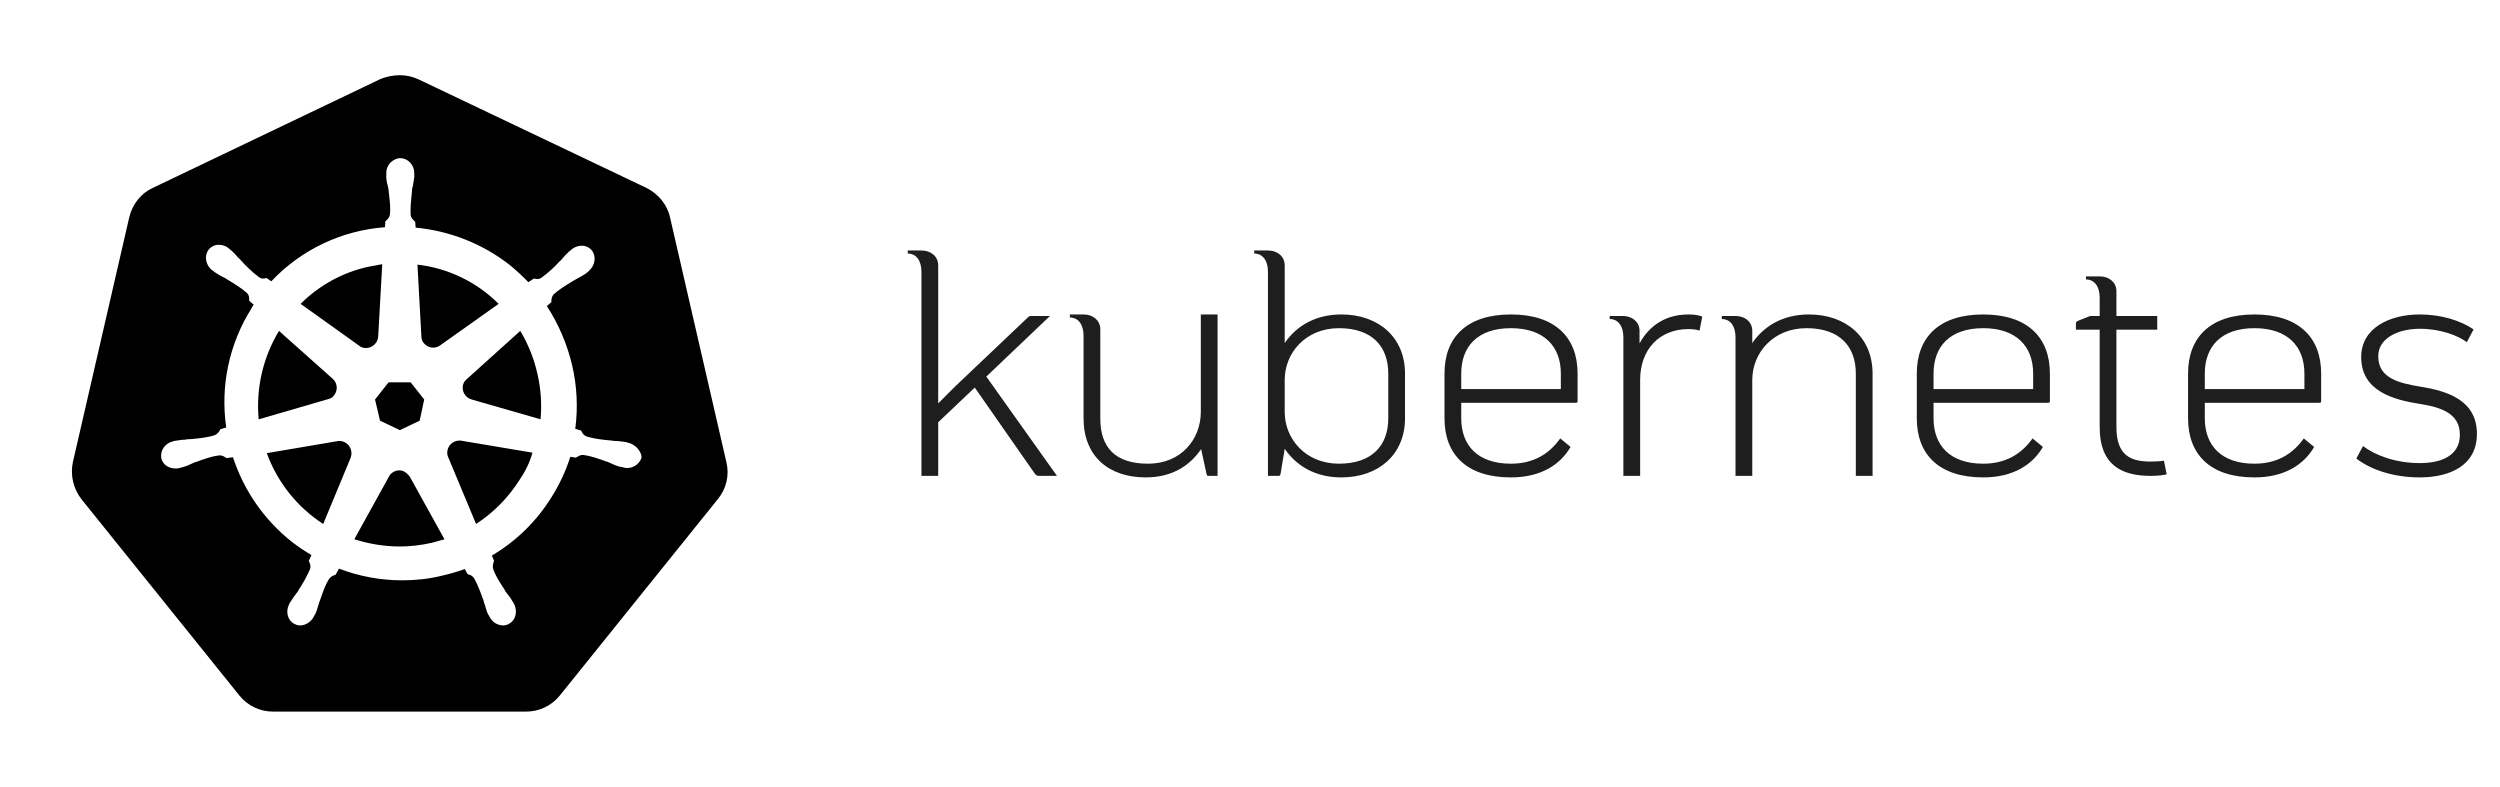 <svg width="197" height="62" viewBox="0 0 197 62" fill="none" xmlns="http://www.w3.org/2000/svg">
<path d="M31.508 33.895L33.071 33.149L33.427 31.48L32.36 30.129H30.619L29.552 31.48L29.945 33.149L31.508 33.895ZM42.595 33.04C42.706 31.841 42.621 30.627 42.347 29.452C42.081 28.261 41.625 27.121 40.996 26.075L36.698 29.95C36.593 30.059 36.519 30.194 36.483 30.34C36.429 30.58 36.469 30.831 36.595 31.043C36.72 31.254 36.921 31.409 37.157 31.477L42.595 33.04ZM34.636 27.248L39.291 23.944C37.569 22.221 35.315 21.132 32.895 20.852L33.213 26.646C33.249 26.786 33.285 26.93 33.394 27.034C33.711 27.427 34.249 27.499 34.636 27.248ZM29.552 20.924L28.984 21.028C26.978 21.478 25.141 22.49 23.688 23.944L28.416 27.321C28.521 27.39 28.7 27.427 28.842 27.427C29.09 27.424 29.327 27.326 29.505 27.154C29.684 26.983 29.79 26.749 29.803 26.502L30.12 20.818L29.552 20.924ZM26.212 29.845L21.983 26.075C20.72 28.168 20.159 30.609 20.384 33.043L25.892 31.441C26.064 31.404 26.217 31.302 26.318 31.157C26.474 30.968 26.551 30.725 26.532 30.48C26.513 30.235 26.399 30.007 26.215 29.845M26.674 34.748L21.024 35.709C21.859 38.003 23.419 39.962 25.468 41.289L27.635 36.063C27.7 35.88 27.711 35.683 27.669 35.494C27.619 35.272 27.492 35.074 27.31 34.937C27.127 34.8 26.902 34.733 26.674 34.748ZM31.508 43.063C32.36 43.063 33.179 42.96 33.995 42.779C34.154 42.733 34.311 42.691 34.466 42.653C34.66 42.605 34.847 42.553 35.026 42.498L32.288 37.556C32.172 37.4 32.029 37.268 31.864 37.166C31.471 36.951 31.012 37.093 30.728 37.414L27.919 42.495C29.056 42.852 30.265 43.063 31.508 43.063ZM37.514 41.289C38.886 40.398 40.049 39.221 40.924 37.84C41.389 37.166 41.743 36.453 41.957 35.67L36.271 34.714C36.099 34.71 35.929 34.746 35.773 34.817C35.575 34.916 35.417 35.079 35.327 35.28C35.236 35.481 35.217 35.707 35.274 35.92L37.514 41.289Z" fill="black"/>
<path d="M31.508 5.926C32.006 5.926 32.502 6.032 32.965 6.246L50.947 14.81C51.872 15.275 52.583 16.127 52.797 17.122L57.24 36.419C57.488 37.45 57.24 38.514 56.563 39.334L44.125 54.792C43.806 55.194 43.401 55.517 42.939 55.739C42.477 55.961 41.971 56.076 41.459 56.073H21.52C21.008 56.076 20.502 55.962 20.041 55.741C19.579 55.519 19.173 55.196 18.855 54.795L6.416 39.334C6.099 38.926 5.875 38.454 5.758 37.951C5.642 37.447 5.636 36.925 5.742 36.419L10.185 17.122C10.433 16.089 11.107 15.236 12.032 14.81L30.015 6.21C30.48 6.032 31.009 5.926 31.508 5.926ZM49.49 34.89C49.457 34.89 49.42 34.89 49.42 34.854C49.385 34.852 49.349 34.847 49.315 34.839C49.278 34.828 49.242 34.822 49.206 34.82L49.113 34.807C48.921 34.777 48.727 34.757 48.532 34.748C48.426 34.748 48.317 34.748 48.175 34.712H48.142C47.393 34.642 46.791 34.572 46.222 34.394C46.133 34.359 46.053 34.306 45.985 34.239C45.918 34.171 45.865 34.09 45.83 34.001C45.83 33.984 45.824 33.973 45.812 33.968C45.803 33.959 45.798 33.947 45.796 33.932L45.331 33.79C45.552 32.118 45.468 30.42 45.083 28.778C44.694 27.123 44.021 25.548 43.094 24.123L43.45 23.802V23.73C43.441 23.537 43.503 23.347 43.626 23.198C44.034 22.823 44.541 22.516 45.145 22.146L45.228 22.095L45.385 22.007C45.439 21.983 45.492 21.954 45.545 21.919C45.755 21.814 45.957 21.695 46.15 21.563L46.209 21.516C46.247 21.494 46.287 21.462 46.328 21.421L46.367 21.392C46.386 21.382 46.396 21.368 46.398 21.351C46.897 20.925 47.002 20.214 46.649 19.749C46.552 19.625 46.427 19.526 46.285 19.458C46.143 19.391 45.987 19.358 45.83 19.362C45.545 19.368 45.271 19.468 45.05 19.646L44.977 19.716C44.943 19.735 44.913 19.758 44.889 19.785C44.865 19.813 44.835 19.837 44.799 19.858V19.86C44.608 20.036 44.431 20.226 44.269 20.429C44.217 20.494 44.156 20.553 44.089 20.604C43.661 21.079 43.185 21.508 42.668 21.883C42.574 21.95 42.462 21.987 42.347 21.989C42.278 21.989 42.205 21.989 42.136 21.953H42.063L41.637 22.237C41.176 21.761 40.69 21.311 40.18 20.889C38.038 19.215 35.46 18.191 32.753 17.938L32.717 17.476L32.644 17.406L32.606 17.365C32.474 17.26 32.386 17.11 32.36 16.944C32.327 16.414 32.386 15.822 32.453 15.169L32.466 15.024V14.988C32.466 14.882 32.502 14.74 32.538 14.632C32.575 14.42 32.611 14.205 32.644 13.96V13.637C32.644 12.999 32.148 12.464 31.544 12.464C31.26 12.464 30.976 12.606 30.761 12.821C30.656 12.929 30.574 13.057 30.519 13.197C30.464 13.337 30.437 13.486 30.441 13.637V13.921C30.441 14.172 30.477 14.386 30.549 14.598C30.567 14.653 30.578 14.713 30.585 14.776C30.592 14.828 30.604 14.886 30.619 14.952V14.988L30.666 15.417C30.727 15.959 30.782 16.456 30.725 16.907C30.699 17.073 30.613 17.224 30.482 17.329L30.441 17.37L30.371 17.44L30.335 17.905C26.922 18.156 23.726 19.677 21.378 22.167L21.024 21.919H20.952C20.918 21.919 20.882 21.925 20.846 21.937C20.812 21.946 20.776 21.951 20.74 21.953C20.626 21.951 20.514 21.915 20.42 21.849C19.875 21.439 19.375 20.971 18.929 20.454C18.878 20.398 18.821 20.333 18.749 20.284C18.606 20.108 18.451 19.941 18.286 19.785L18.227 19.739C18.191 19.716 18.152 19.685 18.11 19.643L18.072 19.615C18.049 19.606 18.038 19.593 18.038 19.573C17.818 19.391 17.541 19.291 17.255 19.289C17.098 19.286 16.943 19.32 16.801 19.388C16.659 19.455 16.535 19.555 16.439 19.68C16.083 20.142 16.191 20.852 16.687 21.281C16.704 21.281 16.716 21.286 16.723 21.297C16.73 21.307 16.742 21.313 16.759 21.315C16.794 21.334 16.823 21.357 16.847 21.384C16.871 21.412 16.901 21.436 16.935 21.457C17.149 21.599 17.328 21.705 17.54 21.813C17.653 21.859 17.761 21.918 17.86 21.989L17.937 22.038C18.544 22.407 19.051 22.718 19.462 23.092C19.637 23.27 19.637 23.446 19.637 23.624V23.697L19.994 24.014L19.929 24.102C19.881 24.164 19.843 24.23 19.816 24.301C18.056 27.092 17.351 30.419 17.826 33.684L17.361 33.826C17.361 33.841 17.356 33.852 17.346 33.859C17.335 33.868 17.329 33.88 17.328 33.895C17.246 34.067 17.107 34.205 16.935 34.286C16.403 34.467 15.765 34.536 15.018 34.606H14.982C14.876 34.606 14.734 34.606 14.626 34.642C14.44 34.642 14.254 34.668 14.044 34.699L13.951 34.712C13.915 34.714 13.88 34.72 13.845 34.73C13.81 34.74 13.774 34.746 13.737 34.748C13.703 34.748 13.667 34.748 13.631 34.784C13.337 34.842 13.077 35.011 12.905 35.256C12.732 35.501 12.661 35.803 12.706 36.099C12.815 36.598 13.274 36.916 13.843 36.916C13.951 36.916 14.024 36.916 14.127 36.882C14.236 36.882 14.308 36.809 14.411 36.809C14.633 36.749 14.847 36.666 15.052 36.562L15.212 36.492C15.264 36.464 15.317 36.44 15.372 36.419H15.408C16.083 36.169 16.687 35.957 17.255 35.885H17.328C17.527 35.885 17.664 35.978 17.767 36.047L17.79 36.063C17.807 36.065 17.819 36.071 17.824 36.081C17.832 36.093 17.844 36.099 17.86 36.099L18.358 36.029C19.217 38.667 20.837 40.991 23.014 42.71C23.512 43.1 24.008 43.42 24.543 43.741L24.329 44.203C24.33 44.22 24.336 44.232 24.347 44.239C24.357 44.246 24.363 44.257 24.365 44.273C24.434 44.415 24.507 44.593 24.434 44.841C24.179 45.425 23.871 45.985 23.512 46.513V46.549C23.476 46.6 23.44 46.648 23.404 46.691L23.3 46.833C23.192 46.962 23.107 47.096 23.011 47.244L22.908 47.399C22.863 47.454 22.827 47.514 22.799 47.579C22.799 47.613 22.766 47.649 22.766 47.649C22.482 48.254 22.693 48.928 23.228 49.178C23.369 49.247 23.511 49.283 23.654 49.284C24.081 49.284 24.507 49 24.719 48.61C24.719 48.574 24.755 48.538 24.755 48.538C24.791 48.468 24.827 48.396 24.861 48.36C24.933 48.194 24.972 48.06 25.013 47.926L25.075 47.719L25.181 47.401L25.266 47.161C25.473 46.559 25.646 46.063 25.928 45.624C26.02 45.495 26.148 45.398 26.297 45.345L26.39 45.303C26.426 45.303 26.426 45.303 26.46 45.267L26.71 44.807C28.299 45.416 29.985 45.728 31.686 45.73C32.717 45.73 33.784 45.624 34.778 45.376C35.403 45.235 36.019 45.056 36.625 44.841L36.84 45.234C36.876 45.234 36.876 45.234 36.909 45.267C37.005 45.284 37.096 45.322 37.176 45.377C37.256 45.432 37.322 45.504 37.372 45.588C37.633 46.047 37.837 46.595 38.059 47.208L38.118 47.365V47.401L38.224 47.721C38.248 47.792 38.27 47.863 38.289 47.933C38.328 48.075 38.366 48.218 38.439 48.36L38.49 48.45C38.508 48.474 38.526 48.503 38.545 48.538C38.545 48.574 38.581 48.61 38.581 48.61C38.68 48.809 38.831 48.977 39.019 49.096C39.206 49.215 39.423 49.28 39.645 49.284C39.788 49.284 39.931 49.249 40.074 49.178C40.202 49.114 40.316 49.025 40.407 48.914C40.499 48.804 40.567 48.676 40.606 48.538C40.689 48.243 40.664 47.928 40.536 47.649C40.535 47.632 40.529 47.62 40.518 47.613C40.506 47.606 40.5 47.595 40.5 47.579C40.472 47.514 40.436 47.454 40.392 47.399C40.284 47.195 40.154 47.005 40.004 46.83L39.896 46.691L39.79 46.549V46.513L39.725 46.412C39.358 45.849 39.033 45.345 38.865 44.841C38.822 44.69 38.825 44.53 38.875 44.381L38.901 44.273C38.901 44.256 38.906 44.243 38.917 44.237C38.927 44.231 38.933 44.22 38.935 44.203L38.759 43.777C40.671 42.651 42.281 41.077 43.45 39.191C44.083 38.194 44.584 37.119 44.941 35.993L45.367 36.063C45.385 36.063 45.397 36.057 45.403 36.045C45.412 36.036 45.424 36.031 45.44 36.029L45.543 35.97C45.648 35.895 45.773 35.854 45.902 35.851H45.972C46.54 35.921 47.145 36.135 47.821 36.383H47.855C47.91 36.402 47.964 36.425 48.015 36.453C48.069 36.481 48.122 36.505 48.175 36.525C48.39 36.631 48.568 36.704 48.816 36.773C48.852 36.776 48.887 36.782 48.922 36.791C48.958 36.803 48.993 36.809 49.028 36.809C49.064 36.809 49.1 36.809 49.136 36.846C49.428 36.918 49.736 36.877 50 36.732C50.263 36.587 50.462 36.348 50.557 36.063C50.557 35.637 50.167 35.068 49.526 34.89H49.49Z" fill="black"/>
<path d="M75.274 30.444L80.938 25.067C81.106 24.899 81.106 24.899 81.346 24.899H82.738L77.722 29.675L83.29 37.499H82.042C81.682 37.499 81.658 37.499 81.466 37.212L76.81 30.54L73.93 33.276V37.499H72.61V21.419C72.61 20.508 72.178 19.98 71.53 19.98V19.739H72.61C73.354 19.739 73.906 20.195 73.93 20.867V31.788L75.274 30.444ZM95.944 37.499H95.344C95.104 37.499 95.104 37.499 95.056 37.26L94.648 35.388C93.808 36.636 92.416 37.62 90.28 37.62C87.352 37.62 85.384 35.94 85.384 32.964V26.459C85.384 25.547 84.952 25.02 84.304 25.02V24.779H85.384C86.128 24.779 86.68 25.235 86.704 25.907V32.964C86.704 35.243 87.856 36.539 90.472 36.539C93.088 36.539 94.624 34.596 94.624 32.459V24.779H95.944V37.499ZM101.235 35.364L100.923 37.26C100.875 37.499 100.875 37.499 100.635 37.499H99.915V21.419C99.915 20.508 99.483 19.98 98.835 19.98V19.739H99.915C100.659 19.739 101.211 20.195 101.235 20.867V27.035C102.099 25.764 103.563 24.779 105.699 24.779C108.627 24.779 110.715 26.579 110.715 29.436V32.964C110.715 35.819 108.627 37.62 105.699 37.62C103.563 37.62 102.099 36.636 101.235 35.364ZM101.235 29.939V32.459C101.235 34.596 102.891 36.539 105.507 36.539C108.123 36.539 109.395 35.099 109.395 32.964V29.436C109.395 27.299 108.123 25.86 105.507 25.86C102.891 25.86 101.235 27.803 101.235 29.939ZM124.314 29.436V31.5C124.314 31.739 124.314 31.739 124.074 31.739H115.146V32.964C115.146 35.099 116.442 36.539 119.058 36.539C120.834 36.539 122.082 35.772 122.946 34.547L123.762 35.219C122.97 36.587 121.458 37.62 119.058 37.62C115.578 37.62 113.826 35.819 113.826 32.964V29.436C113.826 26.579 115.578 24.779 119.058 24.779C122.538 24.779 124.314 26.579 124.314 29.436ZM115.146 29.436V30.66H122.994V29.436C122.994 27.299 121.674 25.86 119.058 25.86C116.442 25.86 115.146 27.299 115.146 29.436ZM126.843 24.899H127.875C128.619 24.899 129.171 25.355 129.195 26.027V27.059C129.963 25.668 131.235 24.779 133.059 24.779C133.659 24.779 133.947 24.875 134.139 24.948L133.923 26.052C133.755 25.98 133.371 25.931 133.059 25.931C130.755 25.931 129.243 27.54 129.243 29.939V37.499H127.923V26.579C127.923 25.668 127.491 25.14 126.843 25.14V24.899ZM135.679 24.899H136.759C137.503 24.899 138.055 25.355 138.079 26.027V27.035C138.943 25.764 140.407 24.779 142.543 24.779C145.471 24.779 147.559 26.579 147.559 29.436V37.499H146.239V29.436C146.239 27.299 144.967 25.86 142.351 25.86C139.735 25.86 138.079 27.803 138.079 29.939V37.499H136.759V26.579C136.759 25.668 136.327 25.14 135.679 25.14V24.899ZM161.532 29.436V31.5C161.532 31.739 161.532 31.739 161.292 31.739H152.364V32.964C152.364 35.099 153.66 36.539 156.276 36.539C158.052 36.539 159.3 35.772 160.164 34.547L160.98 35.219C160.188 36.587 158.676 37.62 156.276 37.62C152.796 37.62 151.044 35.819 151.044 32.964V29.436C151.044 26.579 152.796 24.779 156.276 24.779C159.756 24.779 161.532 26.579 161.532 29.436ZM152.364 29.436V30.66H160.212V29.436C160.212 27.299 158.892 25.86 156.276 25.86C153.66 25.86 152.364 27.299 152.364 29.436ZM163.582 25.98V25.596C163.582 25.355 163.582 25.355 163.798 25.259L164.71 24.899H165.454V23.459C165.454 22.547 165.022 22.02 164.374 22.02V21.779H165.454C166.198 21.779 166.75 22.235 166.774 22.907V24.899H169.99V25.98H166.774V33.66C166.774 35.892 167.902 36.371 169.462 36.371C169.822 36.371 170.278 36.347 170.518 36.3L170.734 37.38C170.494 37.428 170.158 37.499 169.462 37.499C167.206 37.499 165.454 36.66 165.454 33.66V25.98H163.582ZM182.907 29.436V31.5C182.907 31.739 182.907 31.739 182.667 31.739H173.739V32.964C173.739 35.099 175.035 36.539 177.651 36.539C179.427 36.539 180.675 35.772 181.539 34.547L182.355 35.219C181.563 36.587 180.051 37.62 177.651 37.62C174.171 37.62 172.419 35.819 172.419 32.964V29.436C172.419 26.579 174.171 24.779 177.651 24.779C181.131 24.779 182.907 26.579 182.907 29.436ZM173.739 29.436V30.66H181.587V29.436C181.587 27.299 180.267 25.86 177.651 25.86C175.035 25.86 173.739 27.299 173.739 29.436ZM185.677 36.132L186.205 35.148C187.117 35.843 188.701 36.492 190.693 36.492C192.325 36.492 193.837 35.94 193.837 34.26C193.837 32.58 192.373 32.099 190.717 31.835C188.557 31.5 186.061 30.803 186.061 28.14C186.061 25.835 188.317 24.779 190.669 24.779C192.421 24.779 193.933 25.284 194.917 25.956L194.389 26.963C193.669 26.436 192.325 25.907 190.669 25.907C189.013 25.907 187.405 26.628 187.405 28.067C187.405 29.771 188.965 30.18 190.717 30.468C192.829 30.803 195.181 31.523 195.181 34.188C195.181 36.731 192.973 37.62 190.669 37.62C188.533 37.62 186.757 36.971 185.677 36.132Z" fill="#1E1E1E"/>
</svg>
